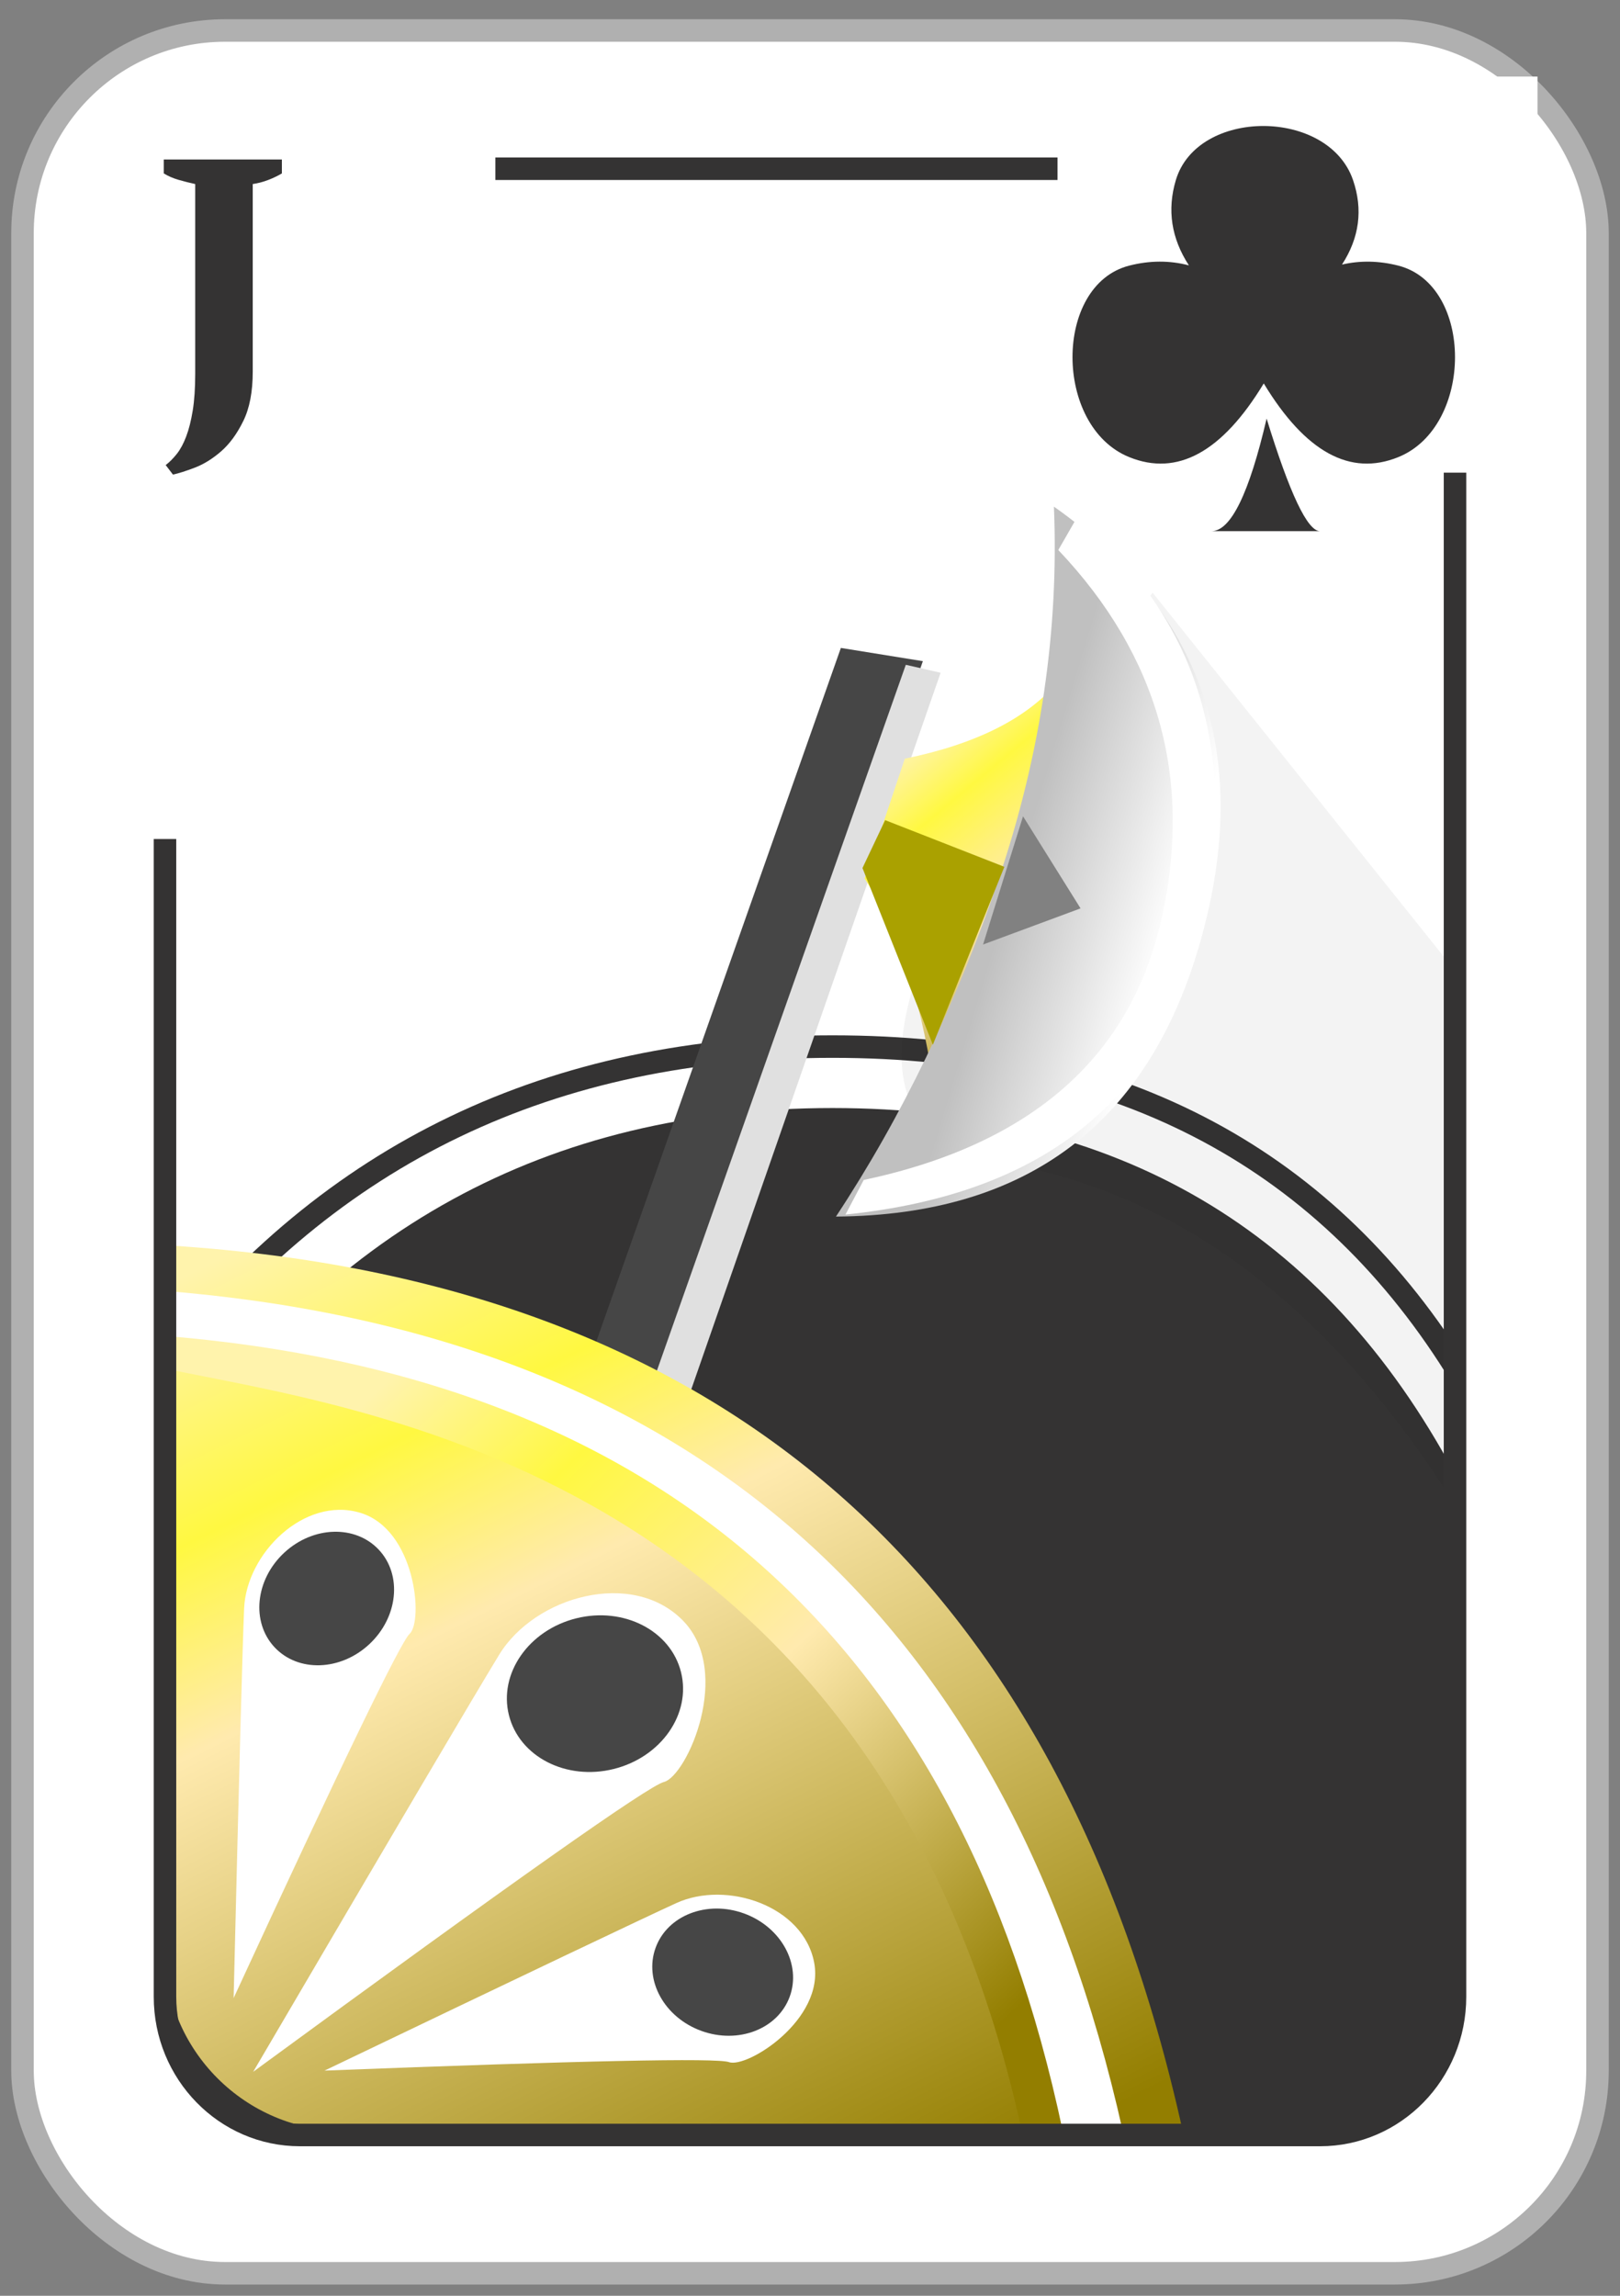<?xml version="1.0" encoding="UTF-8"?>
<svg width="72px" height="102px" viewBox="0 0 72 102" version="1.1" xmlns="http://www.w3.org/2000/svg" xmlns:xlink="http://www.w3.org/1999/xlink">
    <rect x="0" y="0" width="72" height="102" fill="#808080" stroke="none"/>
    <!-- Generator: Sketch 61.2 (89653) - https://sketch.com -->
    <title>J_P</title>
    <desc>Created with Sketch.</desc>
    <defs>
        <linearGradient x1="35.691%" y1="7.809%" x2="66.352%" y2="99.806%" id="linearGradient-1">
            <stop stop-color="#FFF3AC" offset="0%"></stop>
            <stop stop-color="#FFF841" offset="20.848%"></stop>
            <stop stop-color="#FFEAAE" offset="53.217%"></stop>
            <stop stop-color="#937E00" offset="100%"></stop>
        </linearGradient>
        <linearGradient x1="70.977%" y1="71.485%" x2="47.241%" y2="53.267%" id="linearGradient-2">
            <stop stop-color="#FFFFFF" offset="0%"></stop>
            <stop stop-color="#C0C0C0" offset="100%"></stop>
        </linearGradient>
        <linearGradient x1="0%" y1="4.322%" x2="62.408%" y2="114.95%" id="linearGradient-3">
            <stop stop-color="#FFF3AC" offset="0%"></stop>
            <stop stop-color="#FFF841" offset="20.848%"></stop>
            <stop stop-color="#FFEAAE" offset="37.315%"></stop>
            <stop stop-color="#937E00" offset="100%"></stop>
        </linearGradient>
        <linearGradient x1="14.59%" y1="17.079%" x2="90.465%" y2="88.863%" id="linearGradient-4">
            <stop stop-color="#FFF3AC" offset="0%"></stop>
            <stop stop-color="#FFF841" offset="20.848%"></stop>
            <stop stop-color="#FFEAAE" offset="53.217%"></stop>
            <stop stop-color="#937E00" offset="100%"></stop>
        </linearGradient>
    </defs>
    <g id="Page-1" stroke="none" stroke-width="1" fill="none" fill-rule="evenodd">
        <g id="03_Paus" transform="translate(1, -1022)">
            <g id="J_P" transform="translate(0, 1023)">
                <rect id="Rectangle" stroke="#B0B0B0" fill="#FFFFFF" x="0" y="0.355" width="70" height="99.645" rx="9"></rect>
                <path d="M6.687,20.086 C6.937,20.032 7.261,19.929 7.659,19.777 C8.057,19.625 8.446,19.384 8.827,19.053 C9.207,18.722 9.537,18.271 9.815,17.701 C10.094,17.132 10.233,16.402 10.233,15.512 L10.233,15.512 L10.233,7.177 C10.46,7.144 10.687,7.085 10.915,6.998 C11.142,6.911 11.347,6.813 11.528,6.705 L11.528,6.705 L11.528,6.086 L6.278,6.086 L6.278,6.705 C6.472,6.824 6.69,6.919 6.935,6.99 C7.179,7.06 7.426,7.123 7.676,7.177 L7.676,7.177 L7.676,15.61 C7.676,16.25 7.639,16.795 7.565,17.246 C7.491,17.696 7.395,18.079 7.275,18.393 C7.156,18.708 7.017,18.966 6.858,19.167 C6.699,19.367 6.534,19.533 6.364,19.663 L6.364,19.663 L6.687,20.086 Z" id="J" fill="#343333" fill-rule="nonzero"></path>
                <path d="M6.333,64.496 C13.469,53.652 23.358,48.229 36,48.229 C48.642,48.229 57.864,53.652 63.667,64.496 L63.667,87.857 C63.667,91.171 60.98,93.857 57.667,93.857 L12.333,93.857 C9.02,93.857 6.333,91.171 6.333,87.857 L6.333,64.496 L6.333,64.496 Z" id="Path-114" fill="#343333"></path>
                <path d="M6.333,59.719 C13.635,50.239 23.524,45.499 36,45.499 C48.476,45.499 57.698,50.239 63.667,59.719" id="Path-115" stroke="#343333"></path>
                <path d="M50.228,25.333 L63.333,41.708 L63.333,65.333 C57.871,56.889 51.281,52 43.565,50.667 C35.848,49.333 38.069,40.889 50.228,25.333 Z" id="Path-128" fill-opacity="0.05" fill="#000000"></path>
                <g id="Machado" transform="translate(34.667, 51.828) rotate(-12) translate(-34.667, -51.828) translate(12, 24.495)">
                    <polygon id="Path-116" fill="#464646" points="-1.84600901e-13 52.172 29.333 4.172 32.775 5.505 3.512 53.839"></polygon>
                    <polygon id="Path-116" fill="#E0E0E0" points="2.667 53.505 32 5.505 33.441 6.172 4.178 54.505"></polygon>
                    <path d="M31.09,9.575 C34.35,9.601 36.825,8.943 38.516,7.602 C38.516,7.602 37.269,10.919 34.302,16.145 C33.439,17.664 31.784,20.206 29.336,23.769 C29.556,20.038 29.191,16.92 28.239,14.415 C28.239,14.415 29.189,12.802 31.09,9.575 Z" id="Path-118" fill="url(#linearGradient-1)"></path>
                    <path d="M39.9,1.65793305e-14 C38.977,5.443 37.027,10.671 34.049,15.686 C31.07,20.7 27.676,25.084 23.867,28.839 C32.227,30.552 38.368,27.663 42.292,20.172 C46.215,12.681 45.418,5.957 39.9,1.65793305e-14 Z" id="Path-119" fill="url(#linearGradient-2)"></path>
                    <path d="M39.69,1.926 C43.055,7.423 43.426,13.061 40.804,18.839 C38.182,24.616 33.052,27.505 25.412,27.505 L24.3,28.839 C33.134,29.793 39.182,26.715 42.441,19.603 C45.701,12.491 45.155,6.185 40.804,0.684 L39.69,1.926 Z" id="Path-120" fill="#FFFFFF"></path>
                    <polygon id="Path-121" fill="#818181" points="32.775 18.375 37.347 17.705 35.697 13.172"></polygon>
                    <polygon id="Path-122" fill="#AAA100" points="29.667 12.065 34.418 15.195 29.667 22.267 28.239 13.937"></polygon>
                </g>
                <g id="Escudo" transform="translate(0, 54.333)">
                    <path d="M6.681,0.013 C31.156,1.605 46.117,14.716 51.565,39.347 C39.152,39.347 26.738,39.347 14.324,39.347 C9.906,39.347 6.324,35.765 6.324,31.347 C6.324,31.316 6.324,31.286 6.324,31.255 L6.681,0.013 L6.681,0.013 Z" id="Path-123" fill="url(#linearGradient-3)"></path>
                    <g id="Extra_escudo" transform="translate(8.899, 14.68)">
                        <path d="M0.986,21.681 C7.581,11.286 11.439,5.24 12.56,3.542 C14.241,0.996 18.599,-0.056 20.766,2.303 C22.933,4.662 20.707,9.229 19.676,9.45 C18.989,9.597 12.759,13.674 0.986,21.681 Z" id="Path-100" fill="#FFFFFF" transform="translate(11.333, 11.333) rotate(-2) translate(-11.333, -11.333) "></path>
                        <ellipse id="Oval" fill="#464646" transform="translate(16.544, 5.235) rotate(-14) translate(-16.544, -5.235) " cx="16.544" cy="5.235" rx="3.942" ry="3.449"></ellipse>
                    </g>
                    <g id="Extra_escudo-Copy" transform="translate(0.232, 10.013)">
                        <path d="M3.673,20.327 C8.98,11.962 12.085,7.097 12.987,5.731 C14.34,3.681 17.847,2.835 19.59,4.733 C21.334,6.631 19.543,10.307 18.714,10.484 C18.161,10.603 13.147,13.884 3.673,20.327 Z" id="Path-100" fill="#FFFFFF" transform="translate(12, 12) rotate(-31) translate(-12, -12) "></path>
                        <ellipse id="Oval" fill="#464646" transform="translate(13.288, 5.675) rotate(-43) translate(-13.288, -5.675) " cx="13.288" cy="5.675" rx="3.172" ry="2.776"></ellipse>
                    </g>
                    <g id="Extra_escudo-Copy-2" transform="translate(12.899, 22.013)">
                        <path d="M3.673,20.327 C8.98,11.962 12.085,7.097 12.987,5.731 C14.34,3.681 17.847,2.835 19.59,4.733 C21.334,6.631 19.543,10.307 18.714,10.484 C18.161,10.603 13.147,13.884 3.673,20.327 Z" id="Path-100" fill="#FFFFFF" transform="translate(12, 12) rotate(32) translate(-12, -12) "></path>
                        <ellipse id="Oval" fill="#464646" transform="translate(18.22, 10.276) rotate(20) translate(-18.22, -10.276) " cx="18.22" cy="10.276" rx="3.172" ry="2.776"></ellipse>
                    </g>
                    <path d="M48.899,39.347 C43.759,16.313 29.537,3.868 6.232,2.013 C6.232,2.013 6.997,5.37 6.232,4.796 C14.845,6.639 37.991,7.665 45.753,39.347 C45.753,39.347 46.801,39.347 48.899,39.347 Z" id="Path-124" fill="#FFFFFF"></path>
                    <path d="M46.232,39.347 C41.643,17.558 28.31,5.78 6.232,4.013 C6.232,4.013 6.998,6.021 6.232,5.45 C14.858,7.285 37.94,9.874 44.415,39.347 C44.415,39.347 45.021,39.347 46.232,39.347 Z" id="Path-124" fill="url(#linearGradient-4)"></path>
                </g>
                <path d="M21.016,6.497 L57.667,6.497 C60.98,6.497 63.667,9.248 63.667,12.64 L63.667,87.715 C63.667,91.107 60.98,93.857 57.667,93.857 L12.333,93.857 C9.02,93.857 6.333,91.107 6.333,87.715 L6.333,36.277" id="Rectangle" stroke="#343333"></path>
                <rect id="Rectangle" fill="#FFFFFF" x="46.333" y="2.402" width="21" height="15.152"></rect>
                <rect id="Rectangle" fill="#FFFFFF" x="46" y="3" width="19" height="17"></rect>
                <g id="Small_Icon" transform="translate(46.667, 4.598)" fill="#343333">
                    <path d="M8.627,13 C7.85,16.333 7.034,18 6.178,18 C4.893,18 11,18 11,18 C10.444,18 9.653,16.333 8.627,13 Z" id="Path-7"></path>
                    <path d="M4.592,2.406 C5.549,-0.802 11.372,-0.802 12.469,2.406 C12.915,3.713 12.751,4.964 11.977,6.157 C12.787,5.969 13.623,5.985 14.481,6.204 C17.84,7.064 17.84,13.348 14.481,14.711 C12.342,15.58 10.349,14.489 8.5,11.438 C6.651,14.489 4.658,15.58 2.519,14.711 C-0.84,13.348 -0.84,7.064 2.519,6.204 C3.43,5.971 4.315,5.967 5.173,6.193 C4.391,4.99 4.198,3.727 4.592,2.406 Z" id="Combined-Shape"></path>
                </g>
            </g>
        </g>
    </g>
</svg>